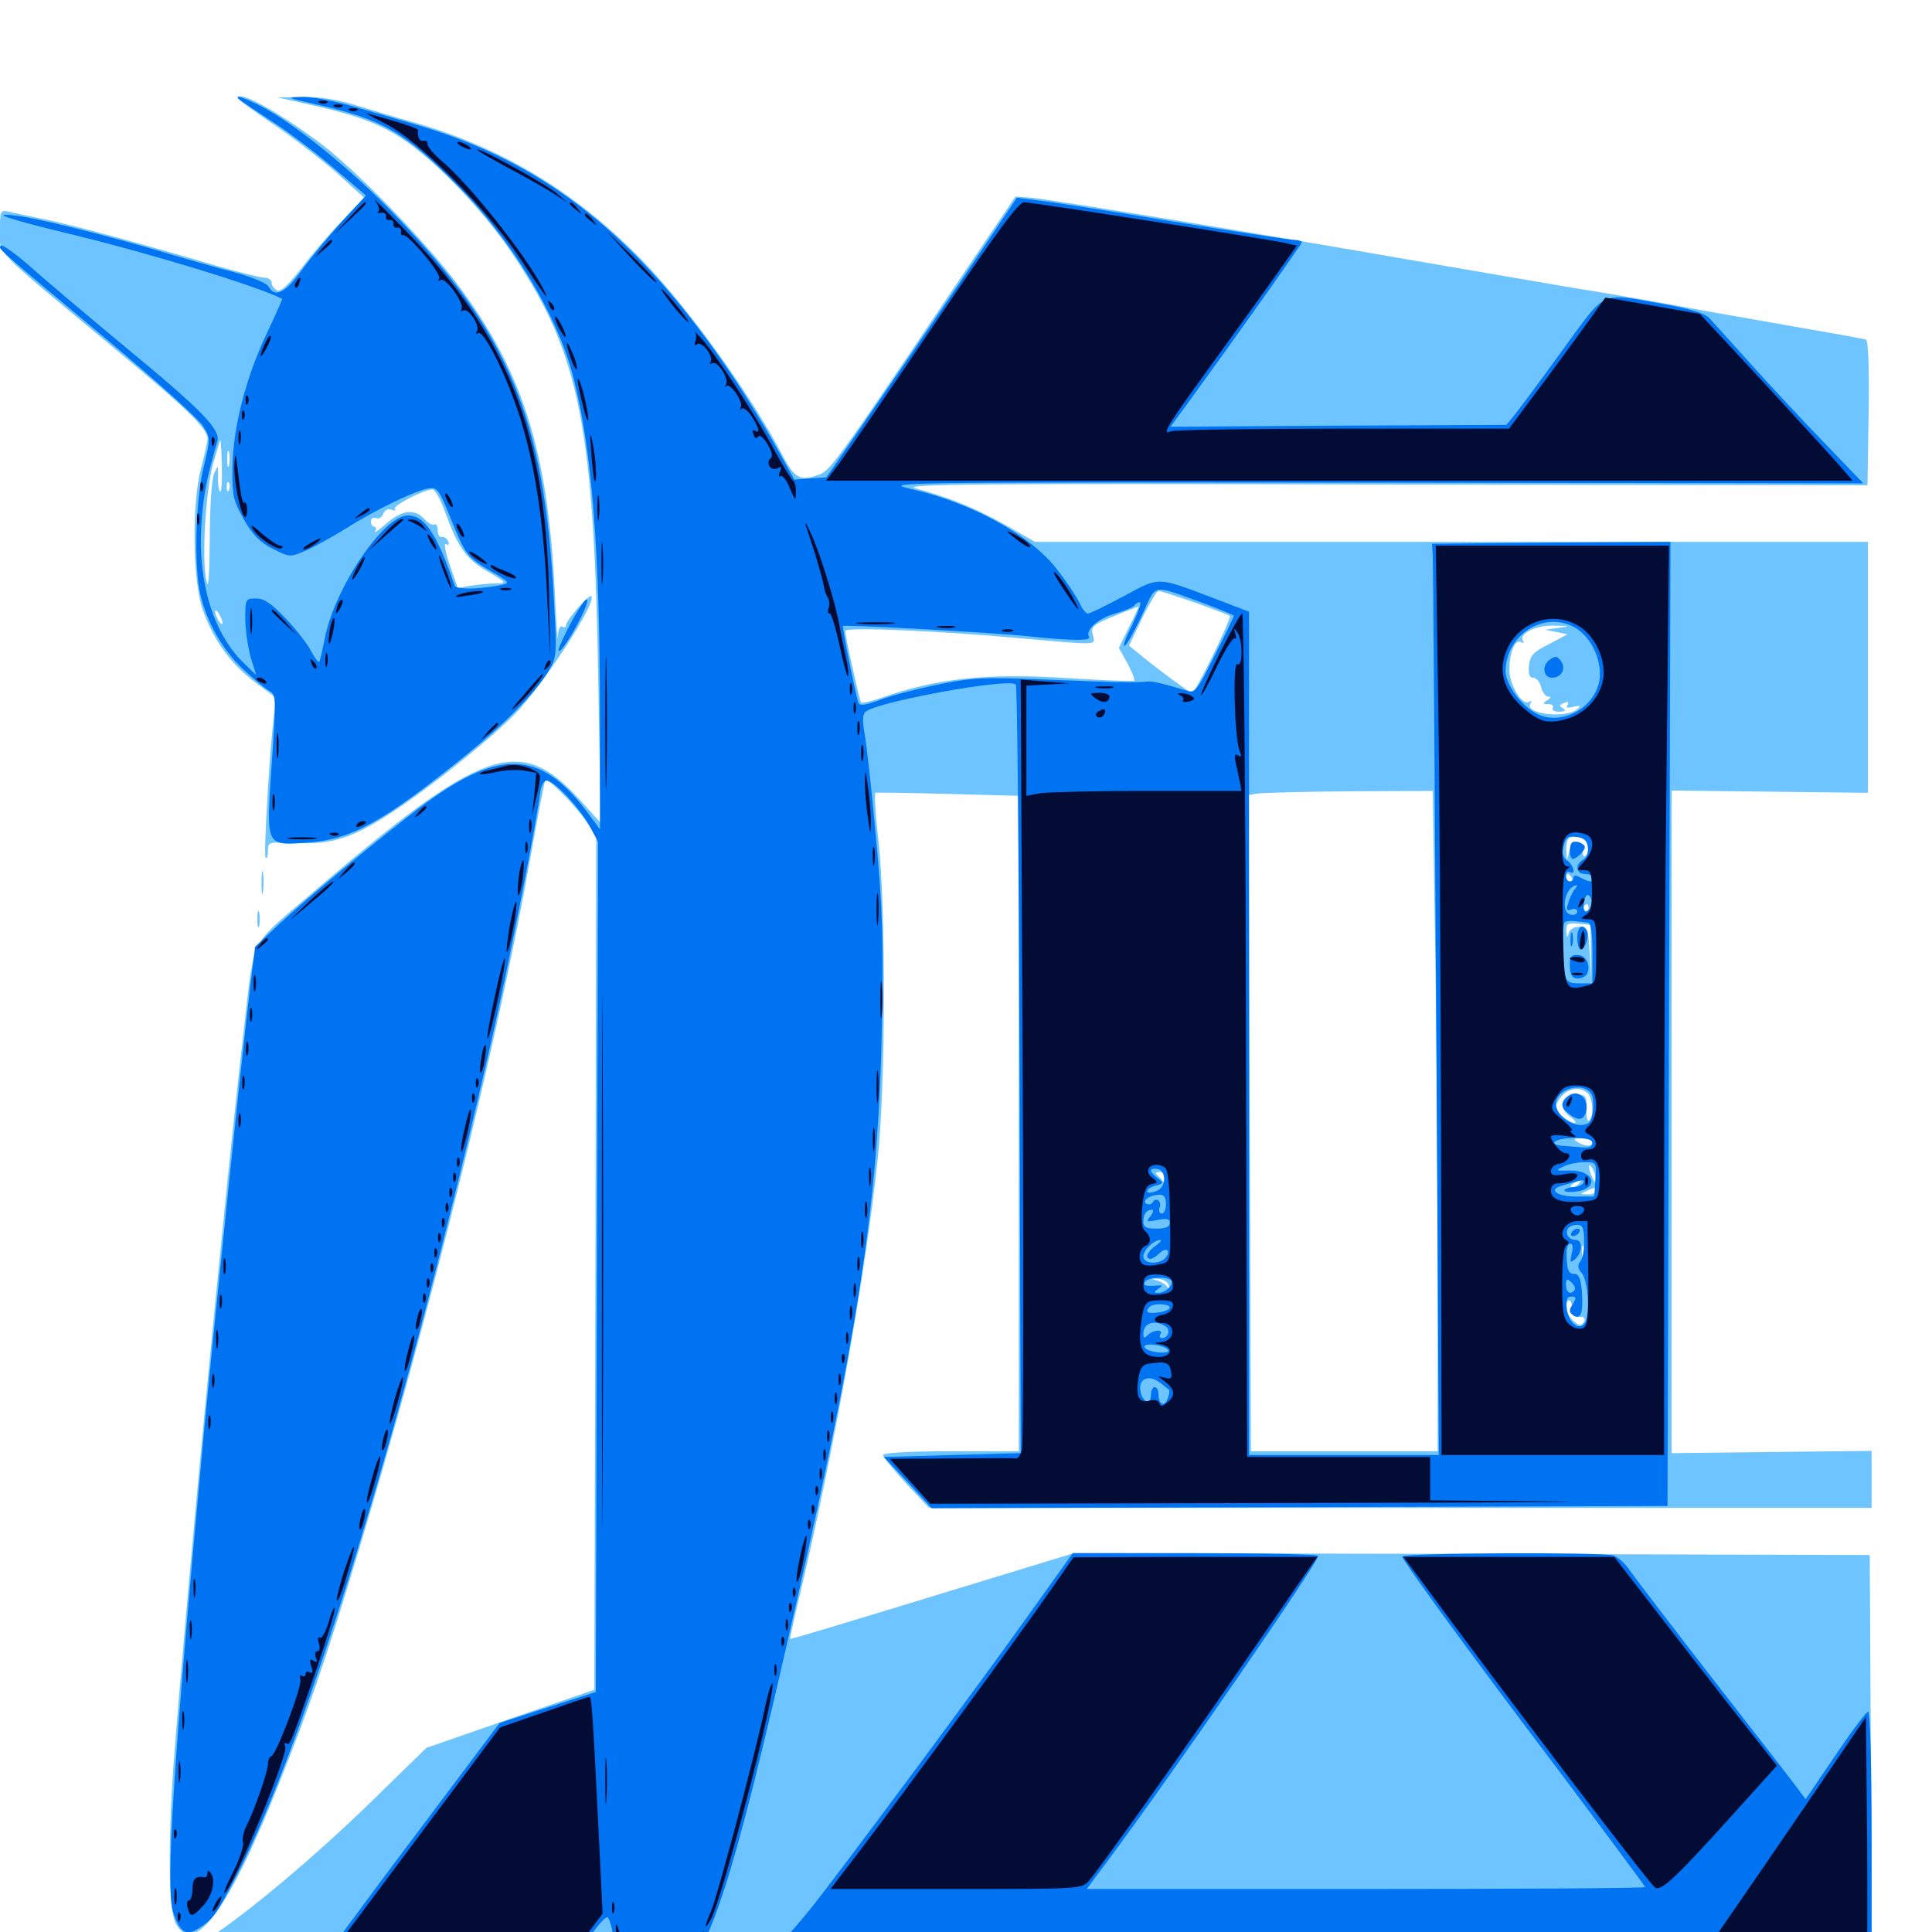 <svg xmlns="http://www.w3.org/2000/svg" viewBox="0 -1000 1000 1000">
	<path fill="#6dc4ff" d="M123.047 -949.219C123.047 -948.633 132.031 -941.992 143.164 -934.57C154.102 -926.953 168.75 -915.625 175.781 -909.18L188.477 -897.656L176.758 -885.352C170.117 -878.516 160.742 -867.383 155.664 -860.742C149.414 -852.734 145.508 -849.023 143.555 -849.609C141.992 -850.391 140.625 -851.953 140.625 -853.516C140.625 -855.078 139.062 -856.25 136.914 -856.25C134.961 -856.25 124.219 -858.984 113.086 -862.109C72.852 -874.023 36.719 -883.789 22.852 -886.523C15.039 -888.086 6.836 -889.844 4.492 -890.43C0.195 -891.406 0 -890.82 0 -880.664C0 -867.969 -4.492 -872.656 55.664 -822.656C96.875 -788.477 107.422 -778.32 107.422 -772.852C107.422 -771.289 105.859 -764.453 104.102 -757.812C99.219 -739.648 99.609 -698.828 105.078 -683.984C110.742 -668.359 119.336 -656.445 132.031 -646.875L142.773 -638.867L141.797 -629.883C139.453 -610.352 136.328 -557.031 137.5 -556.055C138.086 -555.273 138.672 -557.031 138.672 -559.57C138.672 -564.258 138.867 -564.258 153.125 -563.672C171.484 -562.695 182.422 -566.211 202.539 -579.297C222.852 -592.578 252.344 -616.211 266.406 -630.273C281.055 -645.312 309.18 -688.477 306.055 -691.406C304.883 -692.578 292.969 -678.906 292.969 -676.367C292.969 -675.195 292.188 -675 291.016 -675.586C289.844 -676.367 288.867 -674.023 288.672 -670.312C288.672 -666.797 287.891 -677.539 287.109 -694.141C283.594 -766.602 270.508 -807.812 236.914 -852.734C219.922 -875.195 185.156 -911.133 166.406 -925.391C144.727 -941.797 123.047 -953.711 123.047 -949.219ZM114.844 -758.203C115.039 -750.586 114.648 -744.922 113.867 -745.508C113.281 -746.289 112.695 -749.609 112.891 -753.125C112.891 -759.375 112.891 -759.57 110.742 -754.688C109.57 -751.953 108.594 -737.5 108.594 -720.898C108.398 -700.781 107.812 -694.336 106.836 -699.414C104.297 -710.742 106.445 -746.289 110.352 -760.156C112.305 -766.797 113.867 -772.266 114.062 -772.266C114.258 -772.266 114.648 -766.016 114.844 -758.203ZM118.555 -759.18C117.969 -757.227 117.578 -758.789 117.578 -762.5C117.578 -766.211 117.969 -767.773 118.555 -766.016C118.945 -764.062 118.945 -760.938 118.555 -759.18ZM118.555 -746.484C117.969 -744.922 117.383 -745.508 117.383 -747.656C117.188 -749.805 117.773 -750.977 118.359 -750.195C118.945 -749.609 119.141 -747.852 118.555 -746.484ZM230.469 -734.766C237.109 -716.406 241.406 -710.547 252.539 -704.102C262.305 -698.438 262.5 -698.047 256.836 -698.047C253.711 -698.047 247.852 -697.461 243.945 -696.875L236.914 -695.703L232.812 -707.617C230.469 -714.258 229.688 -718.945 230.859 -718.359C232.031 -717.578 232.617 -718.164 232.031 -719.727C231.445 -721.289 229.883 -722.266 228.711 -722.07C227.539 -721.68 226.562 -723.242 226.562 -725.586C226.562 -727.734 225.781 -729.102 224.805 -728.516C224.023 -727.93 221.68 -729.102 219.727 -731.25C214.648 -736.914 208.203 -736.133 199.805 -728.906C195.898 -725.391 193.164 -723.633 194.141 -725C194.922 -726.172 194.727 -727.344 193.75 -727.344C192.773 -727.344 191.992 -728.516 191.992 -730.078C191.992 -731.641 193.164 -732.422 194.727 -731.836C196.094 -731.25 197.852 -732.227 198.438 -734.18C199.219 -736.133 200.977 -736.914 202.734 -736.133C204.492 -735.547 205.273 -735.742 204.297 -736.523C202.93 -738.086 219.141 -746.484 223.828 -746.68C225 -746.875 228.125 -741.406 230.469 -734.766ZM115.234 -677.539C115.234 -676.562 114.258 -676.953 113.281 -678.516C112.305 -680.078 111.328 -682.422 111.328 -683.398C111.328 -684.57 112.305 -683.984 113.281 -682.422C114.258 -680.859 115.234 -678.711 115.234 -677.539ZM160.156 -945.898C187.109 -939.844 199.414 -934.961 213.281 -924.609C230.664 -911.523 252.539 -887.891 265.82 -867.773C300.391 -816.016 307.617 -778.906 309.766 -642.383L310.938 -574.023L300 -586.133C268.75 -620.312 250 -613.672 159.18 -535.742C128.906 -509.766 131.836 -516.016 126.172 -466.602C115.43 -374.023 96.289 -172.266 89.844 -86.719C86.914 -46.289 87.305 -11.523 90.82 -4.688C100.195 13.281 118.359 -11.133 144.141 -76.172C160.352 -116.797 167.773 -138.281 185.547 -197.07C222.852 -320.898 257.812 -461.719 274.414 -555.469C278.32 -577.539 281.836 -595.703 282.227 -596.094C283.398 -597.461 295.117 -585.938 301.758 -577.148L308.594 -567.578L308.203 -346.484L307.617 -125.391L264.062 -110.352L220.703 -95.312L197.656 -72.852C168.75 -44.141 133.594 -14.258 112.305 0.391C103.125 6.641 95.703 12.305 95.703 13.281C95.703 14.062 146.68 14.844 208.789 14.844H321.875L324.023 21.094C330.273 38.867 344.727 39.062 355.469 21.68L359.766 14.648L664.258 15.43L968.75 16.211L968.359 -89.453L967.773 -195.117L761.914 -195.703L555.859 -196.094L514.844 -183.594C426.758 -156.641 409.18 -151.367 408.984 -151.758C408.789 -151.953 411.133 -162.695 414.258 -175.586C431.641 -249.219 448.242 -341.602 454.297 -400.195C458.398 -438.672 458.594 -529.102 454.688 -564.844C453.125 -578.125 452.539 -589.258 453.125 -589.648C453.711 -589.844 470.508 -589.648 490.82 -589.062L527.344 -588.086V-418.555V-248.828H492.188C470.898 -248.828 457.031 -248.047 457.031 -246.875C457.031 -245.898 462.5 -239.258 468.945 -232.227L480.859 -219.531H724.805H968.75V-234.375V-249.023L916.992 -248.438L865.234 -247.852V-419.336V-590.82L916.016 -590.234L966.797 -589.648V-654.688V-719.531H751.367H535.742L520.703 -728.125C505.469 -736.719 491.211 -742.578 473.828 -747.266C466.016 -749.414 506.25 -749.805 715.43 -749.219L966.602 -748.828L967.188 -786.133C967.578 -809.766 966.992 -823.828 965.82 -824.219C964.844 -824.609 946.289 -827.93 924.805 -831.641C903.32 -835.352 873.828 -840.625 859.375 -843.359C844.922 -845.898 824.609 -849.414 814.453 -850.977C804.297 -852.734 767.383 -858.984 732.422 -865.039C648.633 -879.688 544.141 -896.68 533.789 -897.656L525.586 -898.242L490.039 -845.508C436.133 -765.43 429.883 -756.641 424.414 -754.492C414.258 -750.781 411.523 -752.148 405.273 -763.867C388.672 -795.703 355.859 -841.211 332.031 -865.625C297.07 -901.367 258.789 -924.219 211.914 -937.305C205.469 -939.062 193.359 -942.773 184.961 -945.312C174.805 -948.438 165.43 -950 156.641 -949.805L143.555 -949.609ZM618.555 -688.086C627.93 -684.766 636.133 -681.641 636.523 -681.25C637.695 -680.078 618.75 -641.406 616.992 -641.406C615.82 -641.406 598.242 -654.297 588.672 -662.305L584.375 -665.82L591.211 -680.078C594.922 -687.695 598.828 -694.141 599.609 -694.141C600.586 -694.141 608.984 -691.406 618.555 -688.086ZM584.375 -675.391L579.102 -664.648L583.594 -656.641C585.938 -652.148 587.5 -648.242 587.109 -647.656C586.523 -647.266 570.898 -647.852 552.344 -649.023C510.742 -651.758 484.18 -648.828 455.273 -638.477C450.586 -636.914 446.289 -635.938 445.703 -636.328C444.922 -637.305 437.695 -669.727 437.5 -673.438C437.5 -675.586 487.305 -673.438 529.297 -669.531C569.336 -666.016 566.992 -665.82 565.625 -671.484C564.453 -676.367 564.844 -676.562 589.258 -686.133C589.648 -686.328 587.5 -681.445 584.375 -675.391ZM806.641 -675L799.805 -674.023L805.664 -672.852L811.328 -671.68L801.758 -666.602C793.555 -662.5 791.992 -660.742 791.406 -655.469C791.016 -650.977 791.602 -649.219 793.555 -649.219C795.117 -649.219 797.07 -647.07 797.656 -644.336C798.438 -641.602 800 -639.453 801.367 -639.453C802.93 -639.453 802.734 -638.672 800.781 -637.5C798.242 -635.938 798.438 -635.547 801.367 -635.547C803.32 -635.547 804.297 -634.766 803.711 -633.594C803.125 -632.422 804.492 -631.641 807.031 -631.641C810.156 -631.641 810.742 -632.227 808.984 -633.398C806.836 -634.766 807.031 -635.156 809.57 -636.133C811.523 -637.109 812.305 -636.719 811.328 -635.156C810.352 -633.594 811.328 -633.398 814.453 -634.18C817.578 -634.961 818.359 -634.766 816.992 -633.398C811.328 -627.734 788.672 -630.273 792.188 -635.938C792.969 -637.109 792.773 -637.5 791.406 -636.719C787.891 -634.57 781.25 -645.312 781.25 -653.516C781.25 -662.5 784.375 -669.531 787.5 -667.578C788.672 -666.797 789.062 -666.992 788.281 -668.359C785.938 -672.07 795.312 -676.562 804.688 -676.172C812.891 -675.977 813.086 -675.781 806.641 -675ZM806.055 -661.719C806.836 -662.305 805.664 -662.891 803.516 -662.695C801.367 -662.695 800.781 -662.109 802.344 -661.523C803.711 -660.938 805.469 -661.133 806.055 -661.719ZM804.883 -641.797C806.445 -642.383 805.469 -643.164 802.93 -643.945C799.609 -644.727 798.828 -644.531 800.391 -642.969C801.367 -641.992 803.516 -641.406 804.883 -641.797ZM742.773 -513.086C743.555 -470.312 744.141 -393.359 744.141 -342.188V-248.828H695.898H647.461L646.875 -418.555L646.289 -588.477L650.781 -589.258C653.32 -589.648 674.609 -590.234 698.438 -590.43L741.602 -590.625ZM821.875 -562.5C822.266 -560.547 821.875 -558.203 820.898 -557.227C819.727 -556.055 819.141 -557.031 819.141 -559.766C819.336 -565.82 814.062 -565.625 812.305 -559.375L810.938 -554.492L810.742 -559.57C810.547 -562.305 811.133 -565.234 811.914 -566.016C814.453 -568.555 821.289 -566.211 821.875 -562.5ZM813.477 -545.703C814.062 -544.727 813.672 -543.75 812.695 -543.75C811.523 -543.75 810.547 -544.727 810.547 -545.703C810.547 -546.875 810.938 -547.656 811.328 -547.656C811.914 -547.656 812.891 -546.875 813.477 -545.703ZM821.68 -546.484C822.461 -547.07 821.289 -547.656 819.141 -547.461C816.992 -547.461 816.406 -546.875 817.969 -546.289C819.336 -545.703 821.094 -545.898 821.68 -546.484ZM822.266 -530.078C822.266 -529.102 821.289 -528.125 820.117 -528.125C819.141 -528.125 818.75 -529.102 819.336 -530.078C819.922 -531.25 820.898 -532.031 821.484 -532.031C821.875 -532.031 822.266 -531.25 822.266 -530.078ZM823.438 -506.641L823.633 -491.992L822.852 -506.25C822.07 -519.531 821.875 -520.312 817.383 -520.312C814.648 -520.312 812.5 -518.945 811.914 -516.992C811.328 -514.453 810.938 -514.648 810.742 -517.969C810.547 -521.875 811.328 -522.461 816.992 -521.875L823.242 -521.289ZM817.578 -491.406C820.312 -491.992 819.922 -492.383 815.82 -493.359C812.109 -493.945 810.938 -493.75 812.109 -492.578C813.281 -491.406 815.625 -491.016 817.578 -491.406ZM821.875 -433.984C824.609 -431.25 825 -421.484 822.461 -419.922C821.68 -419.336 820.898 -422.07 821.094 -426.172C821.289 -433.008 820.898 -433.398 815.43 -433.398C807.812 -433.398 806.25 -426.562 812.891 -421.875C815.234 -420.117 816.211 -418.75 815.039 -418.75C813.867 -418.75 810.938 -420.312 808.398 -422.461C804.102 -425.977 804.102 -426.172 807.227 -431.25C810.938 -436.719 817.773 -438.086 821.875 -433.984ZM824.219 -408.984C824.219 -406.445 820.312 -406.445 816.406 -408.984C814.062 -410.547 814.648 -410.938 818.945 -410.938C821.875 -410.938 824.219 -410.156 824.219 -408.984ZM825.977 -389.453C825.977 -387.5 825.391 -387.891 824.219 -390.43C821.875 -395.703 821.875 -398.828 824.219 -395.312C825.195 -393.75 825.977 -391.016 825.977 -389.453ZM603.516 -390.039C603.516 -388.086 602.734 -387.305 601.953 -388.477C601.172 -389.648 599.805 -391.016 598.828 -391.992C597.852 -392.773 598.438 -393.359 600.195 -393.359C602.148 -393.359 603.516 -391.797 603.516 -390.039ZM817.383 -387.5C816.797 -386.523 815.039 -385.547 813.867 -385.547C812.5 -385.547 812.695 -386.328 814.453 -387.5C818.164 -389.844 818.945 -389.844 817.383 -387.5ZM826.172 -383.594C826.172 -382.617 824.219 -381.641 821.875 -381.836C817.578 -381.836 817.578 -382.031 821.289 -383.594C823.438 -384.57 825.391 -385.352 825.781 -385.352C825.977 -385.547 826.172 -384.766 826.172 -383.594ZM813.867 -380.469C814.648 -381.055 813.477 -381.641 811.328 -381.445C809.18 -381.445 808.594 -380.859 810.156 -380.273C811.523 -379.688 813.281 -379.883 813.867 -380.469ZM819.727 -350C819.141 -348.633 818.75 -349.609 818.75 -352.344C818.75 -355.078 819.141 -356.055 819.727 -354.883C820.117 -353.516 820.117 -351.172 819.727 -350ZM604.883 -334.766C605.469 -332.812 605.273 -332.617 604.102 -333.984C603.32 -335.352 600.781 -336.719 598.633 -337.305C595.508 -338.281 595.703 -338.281 599.414 -338.086C602.148 -337.891 604.492 -336.328 604.883 -334.766ZM813.672 -322.656C813.477 -319.531 814.453 -318.164 816.992 -318.359C820.312 -318.75 821.289 -316.992 818.945 -314.648C816.992 -312.5 810.547 -319.336 810.547 -323.438C810.547 -325.391 811.328 -326.953 812.109 -326.953C813.086 -326.953 813.672 -325 813.672 -322.656ZM603.516 -323.047C603.516 -325.391 603.32 -325.391 599.609 -323.047C597.07 -321.484 597.266 -321.094 600.195 -321.094C601.953 -321.094 603.516 -322.07 603.516 -323.047ZM135.352 -542.773C135.352 -537.5 135.742 -535.352 136.133 -538.477C136.523 -541.406 136.523 -545.703 136.133 -548.242C135.742 -550.586 135.352 -548.242 135.352 -542.773ZM133.203 -524.219C133.203 -520.508 133.594 -518.945 134.18 -520.898C134.57 -522.656 134.57 -525.781 134.18 -527.734C133.594 -529.492 133.203 -527.93 133.203 -524.219Z"/>
	<path fill="#0073f3" d="M124.219 -948.242C125.195 -947.461 132.227 -942.773 139.648 -937.891C147.266 -933.203 161.523 -922.461 171.484 -914.062L189.453 -898.828L177.539 -885.938C170.898 -878.711 161.523 -867.383 156.641 -860.742C147.656 -848.242 142.383 -845.703 139.062 -851.562C138.086 -853.516 130.273 -856.641 120.898 -859.18C111.914 -861.523 96.68 -865.82 86.914 -868.75C58.594 -877.344 19.336 -887.109 8.789 -888.281C-6.25 -890.234 3.125 -886.914 36.133 -878.906C77.539 -868.945 133.008 -851.953 146.094 -845.312C146.289 -845.312 142.578 -836.914 137.695 -826.562C127.148 -804.102 120.508 -778.516 120.312 -757.617C120.117 -743.555 120.703 -741.016 126.172 -731.25C130.664 -723.242 134.57 -719.336 141.016 -716.016C149.609 -711.719 150.195 -711.523 157.422 -714.648C161.719 -716.406 171.289 -721.68 178.906 -726.367C195.312 -736.719 215.82 -746.484 222.266 -747.266C226.367 -747.852 227.539 -745.898 233.203 -731.836C241.016 -712.5 241.797 -711.523 254.492 -704.102C263.672 -698.828 264.062 -698.242 259.766 -697.266C248.242 -694.922 235.938 -694.727 235.352 -696.875C225.977 -724.023 219.727 -733.203 211.133 -733.203C198.438 -733.203 172.852 -695.117 167.969 -668.945C166.797 -663.086 165.625 -658.008 165.234 -657.422C164.648 -657.031 162.891 -659.57 160.938 -663.086C159.18 -666.602 153.32 -674.219 147.852 -679.883C140.43 -687.695 136.719 -690.234 132.617 -690.234C127.148 -690.234 126.953 -690.039 126.953 -679.883C126.953 -674.023 128.32 -665.234 129.688 -659.961L132.617 -650.586L125.781 -657.227C110.352 -672.266 102.148 -699.219 104.297 -729.297C105.273 -743.75 106.836 -752.148 112.5 -771.484C114.258 -777.734 104.492 -787.695 64.453 -820.703C45.703 -836.328 23.828 -854.688 16.016 -861.719C8.203 -868.555 1.172 -873.633 0.391 -872.852C-1.172 -871.289 -2.148 -872.266 57.031 -822.852C81.25 -802.539 102.93 -783.008 105.078 -779.492C108.984 -773.242 108.984 -773.047 105.273 -757.617C101.172 -740.234 100.391 -706.836 103.711 -692.383C107.031 -677.93 115.43 -663.281 125.977 -653.516C131.445 -648.438 137.5 -643.359 139.453 -642.383C142.969 -640.43 142.969 -638.672 140.625 -604.297C137.695 -561.328 137.305 -562.305 159.18 -563.867C181.836 -565.43 198.633 -574.805 240.234 -608.398C261.133 -625.195 276.367 -640.625 283.594 -652.148C288.281 -659.961 288.281 -660.352 286.719 -689.258C281.836 -783.203 263.867 -826.758 205.078 -888.086C182.617 -911.719 152.148 -936.328 134.57 -945.312C125 -950 120.703 -951.367 124.219 -948.242ZM163.086 -946.094C198.047 -938.281 209.375 -931.641 236.523 -904.297C264.844 -875.977 288.672 -836.523 296.68 -805.078C306.445 -767.188 310.547 -714.453 310.547 -629.102V-570.703L303.32 -580.469C279.102 -612.305 257.617 -612.5 216.797 -581.641C194.531 -564.648 159.375 -535.547 144.922 -522.07L132.031 -509.961L129.492 -489.258C125.195 -453.711 111.719 -323.047 105.469 -257.617C89.648 -87.109 85.547 -22.656 89.648 -10.156C93.164 0.391 96.484 2.344 102.93 -1.953C110.352 -6.641 111.719 -8.594 122.852 -30.078C158.789 -99.414 211.133 -271.484 254.883 -463.672C263.672 -502.539 277.734 -574.219 279.688 -590.43C280.078 -593.164 281.25 -595.508 282.617 -595.898C285.742 -597.07 300 -582.031 305.273 -572.266L309.57 -564.258L308.984 -344.336L308.398 -124.219L283.398 -116.211L258.594 -108.203L213.281 -47.852C188.281 -14.648 167.969 13.086 167.969 13.672C167.969 14.258 196.484 14.844 231.25 14.844C301.758 14.844 295.508 16.016 306.836 0.195C310.352 -4.492 313.672 -8.008 314.453 -7.617C315.234 -7.031 316.406 -3.711 316.992 -0.195C318.359 8.594 325.586 24.414 330.664 30.078C336.719 36.523 341.602 35.352 351.562 24.805C369.922 5.273 381.641 -33.984 417.969 -196.094C446.094 -322.656 454.883 -384.57 456.445 -468.555C457.227 -514.258 456.836 -530.469 453.32 -567.188C451.172 -591.406 448.438 -615.43 447.461 -620.508C446.289 -626.953 446.484 -630.273 448.047 -631.641C454.492 -636.914 522.266 -649.219 525.781 -645.703C526.562 -644.922 527.344 -555.078 527.734 -446.094L528.32 -247.852L492.969 -246.875L457.422 -245.898L469.922 -232.617L482.227 -219.336L672.656 -219.922L863.086 -220.508L863.867 -470.117L864.648 -719.531L802.93 -719.141L741.211 -718.555L741.602 -712.695C741.797 -709.57 742.578 -603.32 743.359 -476.953L744.727 -246.875H695.703H646.484V-465.234V-683.398L627.539 -690.625C598.633 -701.562 600.391 -701.562 581.641 -691.406C572.461 -686.523 564.258 -682.422 563.086 -682.422C562.109 -682.422 560.156 -684.766 558.789 -687.891C557.422 -690.82 552.344 -698.633 547.266 -705.078C533.984 -722.656 503.32 -739.648 471.68 -746.875C456.25 -750.391 459.766 -750.391 710.352 -750.195L964.453 -749.805L944.727 -770.312C933.789 -781.641 916.602 -800 906.445 -811.328C896.289 -822.656 886.523 -833.398 884.766 -835.352C882.422 -837.891 874.609 -840.234 860.156 -842.773C827.539 -848.438 832.031 -850.586 808.008 -817.773C796.484 -801.758 785.352 -786.914 783.398 -784.57L779.688 -780.078L692.773 -779.688L605.859 -779.102L614.453 -790.82C638.477 -823.828 673.828 -873.633 673.828 -874.609C673.828 -875.195 672.07 -875.781 670.117 -875.781C667.969 -875.781 639.648 -880.078 607.031 -885.352C574.414 -890.82 542.969 -895.703 537.109 -896.289L526.367 -897.656L496.289 -852.93C479.688 -828.516 457.422 -795.898 446.875 -780.664L427.734 -752.93L419.336 -752.344L411.133 -751.758L401.367 -769.336C395.898 -779.102 385.938 -795.312 379.102 -805.469C330.469 -877.539 282.422 -915.82 215.82 -935.352C207.227 -937.891 192.383 -942.188 182.812 -944.922C173.438 -947.656 161.523 -950 156.445 -949.805C147.852 -949.609 148.242 -949.414 163.086 -946.094ZM622.656 -687.891C631.445 -684.57 638.672 -681.641 638.672 -681.25C638.672 -680.859 634.18 -671.484 628.711 -660.742C619.922 -642.969 618.555 -641.211 614.648 -642.383C602.539 -646.094 596.484 -647.461 594.336 -647.266C587.695 -646.484 575.977 -646.875 541.992 -648.242C508.203 -649.609 503.125 -649.219 484.766 -645.508C473.633 -643.164 460.156 -639.648 454.883 -637.5C447.852 -634.961 444.922 -634.57 444.336 -636.133C442.773 -641.016 435.742 -675.586 436.328 -675.977C437.109 -676.758 513.672 -672.656 531.836 -670.703C554.102 -668.359 565.039 -668.164 563.672 -670.312C561.523 -673.828 568.555 -680.078 577.148 -682.422C582.031 -683.789 586.523 -685.742 587.109 -686.523C587.695 -687.5 588.867 -688.281 590.039 -688.281C591.016 -688.281 589.062 -683.008 585.938 -676.367C582.617 -669.727 580.859 -665.039 582.227 -665.82C583.398 -666.602 587.5 -673.828 591.211 -681.836C598.828 -698.242 595.508 -697.656 622.656 -687.891ZM814.453 -675.586C822.266 -671.484 828.125 -661.133 828.125 -651.172C828.125 -634.766 808.398 -623.047 794.531 -631.055C786.719 -635.547 779.297 -646.094 779.297 -652.539C779.297 -671.094 798.633 -683.789 814.453 -675.586ZM821.875 -561.523C822.266 -558.594 821.289 -556.055 819.531 -555.078C815.039 -552.539 815.625 -547.656 820.312 -547.656C822.461 -547.656 824.219 -546.875 824.219 -545.703C824.219 -543.164 823.047 -543.164 818.164 -545.703C815.625 -547.07 814.453 -547.07 814.453 -545.703C814.453 -544.727 813.672 -543.75 812.5 -543.75C811.523 -543.75 810.547 -545.117 810.547 -546.875C810.547 -548.438 811.523 -549.219 812.5 -548.633C815.82 -546.68 814.648 -551.953 811.328 -554.492C808.984 -556.055 808.398 -558.398 809.375 -562.109C810.352 -566.406 811.523 -567.383 816.016 -566.797C819.922 -566.406 821.484 -565.039 821.875 -561.523ZM814.844 -539.453C813.867 -538.086 812.305 -534.961 811.719 -532.617C810.547 -529.102 810.938 -528.32 813.281 -529.297C815.039 -529.883 816.406 -529.492 816.406 -528.125C816.406 -526.953 814.844 -526.172 813.086 -526.562C807.227 -527.734 810.156 -541.602 816.211 -541.797C816.602 -541.797 816.016 -540.625 814.844 -539.453ZM823.633 -531.25C821.68 -526.172 818.75 -527.734 819.922 -533.203C820.508 -536.523 821.484 -537.5 822.852 -536.133C823.828 -535.156 824.219 -532.812 823.633 -531.25ZM821.875 -522.461C823.438 -522.266 824.219 -517.773 824.219 -506.641V-491.016H817.578C811.719 -491.016 810.742 -491.797 809.57 -496.875C808.398 -502.344 808.594 -519.922 809.766 -522.461C810.156 -523.242 812.5 -523.438 814.844 -523.242C817.383 -523.047 820.508 -522.656 821.875 -522.461ZM823.633 -433.789C825.586 -430.664 824.609 -420.312 822.266 -418.75C815.625 -414.648 803.32 -423.242 805.664 -430.469C807.812 -437.305 820.117 -439.648 823.633 -433.789ZM824.219 -408.203C824.219 -406.641 822.461 -405.859 819.922 -406.055C817.383 -406.25 813.086 -406.641 810.156 -406.836C800.391 -407.227 804.297 -410.938 814.453 -410.938C821.484 -410.938 824.219 -410.156 824.219 -408.203ZM825.781 -389.648L825.195 -380.664H815.625C806.055 -380.664 801.172 -384.18 808.008 -386.133C809.961 -386.719 813.672 -387.891 816.211 -388.477C819.336 -389.453 820.312 -389.258 819.531 -387.695C818.75 -386.523 816.406 -385.547 814.453 -385.547C812.5 -385.547 810.352 -384.766 809.766 -383.984C809.375 -383.203 811.914 -382.812 815.43 -383.203C828.125 -384.766 825.391 -394.336 812.5 -394.141C805.078 -393.945 804.883 -394.141 808.984 -396.094C811.523 -397.461 816.406 -398.438 819.922 -398.438C826.367 -398.438 826.367 -398.438 825.781 -389.648ZM602.539 -389.648C602.539 -386.719 600.977 -384.375 598.242 -383.398C595.703 -382.422 593.75 -382.422 593.75 -383.398C593.75 -384.375 595.703 -385.742 598.242 -386.328C602.344 -387.5 602.344 -387.695 599.219 -390.234C597.266 -391.602 595.703 -393.359 595.703 -394.141C595.703 -394.922 597.266 -395.312 599.219 -394.922C601.172 -394.531 602.539 -392.578 602.539 -389.648ZM603.516 -376.758C603.516 -374.023 602.539 -371.875 601.367 -371.875C600.195 -371.875 599.609 -373.242 600.195 -374.805C601.562 -378.125 598.438 -380.664 596.68 -377.734C595.898 -376.562 594.531 -376.367 593.359 -376.953C590.82 -378.516 595.312 -381.641 600.195 -381.641C602.539 -381.641 603.516 -380.078 603.516 -376.758ZM595.508 -370.508C592.969 -367.578 593.359 -367.383 599.219 -368.555C603.906 -369.531 605.469 -369.141 605.469 -366.992C605.469 -365.039 603.32 -364.062 598.633 -364.062C593.359 -364.062 591.797 -364.844 591.797 -367.578C591.797 -371.68 593.359 -373.828 596.289 -373.828C597.266 -373.828 596.875 -372.266 595.508 -370.508ZM819.922 -357.812C820.117 -353.32 819.141 -348.438 817.969 -347.07C816.406 -345.117 816.602 -343.555 818.75 -341.016C822.07 -337.109 823.047 -319.531 820.312 -315.234C817.383 -310.742 811.719 -315.43 810.938 -322.852C810.547 -327.344 811.133 -328.906 813.281 -328.906C816.016 -328.906 816.016 -328.32 814.062 -325C811.914 -321.68 812.109 -320.703 814.453 -319.141C818.359 -316.797 819.531 -320.508 818.75 -331.836C818.164 -338.477 817.188 -340.625 814.648 -340.625C812.109 -340.625 811.133 -342.578 810.938 -348.438C810.547 -353.32 811.328 -356.25 812.695 -356.25C814.062 -356.25 814.453 -354.492 813.477 -350.977C812.5 -346.484 812.695 -346.094 815.234 -348.242C819.141 -351.562 819.336 -358.203 815.625 -358.203C812.109 -358.203 809.961 -361.328 811.523 -364.062C812.109 -365.234 814.258 -366.016 816.211 -366.016C819.141 -366.016 819.922 -364.453 819.922 -357.812ZM598.047 -355.078C593.75 -352.148 592.383 -348.438 595.508 -348.438C596.484 -348.438 598.633 -349.805 600.195 -351.367C603.711 -354.688 606.25 -352.734 603.32 -349.023C600.195 -345.312 591.797 -345.703 591.797 -349.609C591.797 -352.93 597.07 -358.008 600.586 -358.203C601.562 -358.203 600.391 -356.836 598.047 -355.078ZM606.055 -337.305C608.008 -335.547 603.516 -330.859 599.805 -330.859C597.07 -330.859 597.07 -331.25 599.609 -333.008C601.953 -334.57 601.953 -334.961 598.633 -334.57C592.578 -334.18 591.406 -334.57 592.773 -336.719C594.141 -338.867 604.102 -339.453 606.055 -337.305ZM815.039 -332.422C813.281 -329.492 810.547 -330.859 810.547 -334.766C810.547 -338.086 810.938 -338.477 813.281 -336.328C814.844 -334.961 815.625 -333.203 815.039 -332.422ZM605.469 -323.242C605.469 -322.266 602.93 -321.094 599.609 -320.703C593.945 -319.922 592.383 -320.898 595.117 -323.633C597.07 -325.586 605.469 -325.195 605.469 -323.242ZM603.32 -313.477C606.055 -311.719 604.688 -307.422 601.367 -307.422C600.195 -307.422 600 -308.398 600.586 -309.375C602.344 -312.109 596.875 -311.719 594.141 -308.984C592.383 -307.227 591.797 -307.227 591.797 -309.57C591.797 -315.234 597.461 -317.188 603.32 -313.477ZM604.688 -301.172C605.469 -300.195 603.125 -299.609 599.414 -300C595.898 -300.391 592.773 -301.562 592.383 -302.734C591.602 -305.273 603.125 -303.906 604.688 -301.172ZM605.078 -290.039C604.102 -292.969 593.75 -294.141 593.75 -291.406C593.75 -290.234 594.336 -289.648 594.922 -290.43C595.508 -291.016 598.242 -290.625 600.977 -289.648C604.492 -288.477 605.664 -288.477 605.078 -290.039ZM605.078 -280.664C605.469 -280.469 605.273 -278.516 604.492 -276.367C602.93 -271.484 599.609 -272.852 599.609 -278.32C599.609 -280.273 598.828 -282.031 597.656 -282.031C596.68 -282.031 595.703 -280.273 595.703 -277.93C595.703 -272.07 591.016 -274.414 590.234 -280.469C589.453 -286.719 594.922 -288.672 600.586 -284.18C602.734 -282.422 604.883 -280.859 605.078 -280.664ZM801.953 -658.398C797.852 -655.273 798.828 -649.219 803.32 -649.219C808.203 -649.219 810.742 -653.906 808.008 -657.812C805.859 -660.547 805.078 -660.742 801.953 -658.398ZM813.672 -563.867C811.914 -562.109 812.305 -555.469 814.062 -555.469C816.016 -555.469 820.312 -559.57 820.312 -561.523C820.312 -563.477 815.039 -565.234 813.672 -563.867ZM816.406 -514.453C816.406 -511.328 817.188 -508.594 818.164 -508.594C820.508 -508.594 822.852 -515.82 821.289 -518.359C818.945 -522.266 816.406 -520.312 816.406 -514.453ZM812.891 -513.477C812.891 -510.352 813.281 -509.18 813.867 -511.133C814.258 -512.891 814.258 -515.625 813.867 -516.992C813.281 -518.164 812.891 -516.797 812.891 -513.477ZM812.5 -500.586C812.5 -494.336 814.648 -492.383 819.336 -494.141C824.219 -496.094 822.461 -505.273 816.992 -505.664C813.281 -505.859 812.5 -504.883 812.5 -500.586ZM810.938 -432.031C807.617 -428.711 808.008 -426.562 812.109 -423.438C816.797 -419.727 819.727 -420.117 820.898 -424.414C822.852 -431.836 816.016 -437.109 810.938 -432.031ZM813.477 -362.109C812.891 -361.133 813.086 -360.156 814.258 -360.156C815.234 -360.156 816.797 -361.133 817.383 -362.109C817.969 -363.281 817.773 -364.062 816.602 -364.062C815.625 -364.062 814.062 -363.281 813.477 -362.109ZM300.391 -685.938C296.094 -679.492 289.062 -665.234 289.062 -663.477C289.258 -660.938 294.922 -669.141 300 -679.102C305.273 -689.062 305.273 -693.555 300.391 -685.938ZM531.25 -162.5C505.664 -126.562 432.227 -27.734 419.141 -11.523C414.844 -6.25 407.812 1.953 403.516 6.445L395.703 14.844H682.227H968.75V-49.609C968.75 -85.156 967.969 -114.062 966.992 -114.062C966.016 -114.062 958.398 -103.906 950 -91.406L934.57 -68.75L930.664 -74.023C928.516 -76.953 909.18 -101.953 887.695 -129.492C866.211 -157.227 846.484 -183.008 843.75 -186.914C841.211 -190.82 837.109 -194.336 834.961 -194.922C828.32 -196.68 726.953 -196.289 725.781 -194.336C725.195 -193.555 753.32 -154.688 788.086 -108.398C823.047 -62.109 851.562 -23.633 851.562 -23.242C851.562 -22.656 786.523 -22.266 707.031 -22.266H562.5L573.828 -37.5C606.055 -80.664 683.398 -192.773 682.227 -194.727C681.836 -195.508 652.93 -196.094 618.359 -196.094H555.273Z"/>
	<path fill="#020c35" d="M165.625 -946.68C164.062 -947.266 164.648 -947.852 166.797 -947.852C168.945 -948.047 170.117 -947.461 169.336 -946.875C168.75 -946.289 166.992 -946.094 165.625 -946.68ZM173.438 -944.727C171.875 -945.312 172.461 -945.898 174.609 -945.898C176.758 -946.094 177.93 -945.508 177.148 -944.922C176.562 -944.336 174.805 -944.141 173.438 -944.727ZM181.25 -942.773C179.688 -943.359 180.273 -943.945 182.422 -943.945C184.57 -944.141 185.742 -943.555 184.961 -942.969C184.375 -942.383 182.617 -942.188 181.25 -942.773ZM199.219 -936.133C216.602 -927.539 252.539 -891.406 269.336 -866.016C282.422 -846.289 285.156 -842.578 281.25 -850.391C272.266 -867.773 242.969 -904.688 228.711 -916.602C224.414 -920.312 221.094 -924.219 221.289 -925.391C221.484 -926.562 220.508 -927.344 219.336 -927.148C217.188 -926.562 216.016 -928.711 216.406 -932.617C216.602 -933.203 211.523 -935.156 205.469 -936.914C199.414 -938.672 192.578 -940.625 190.43 -941.211C188.281 -941.992 192.188 -939.648 199.219 -936.133ZM238.281 -924.609C239.844 -923.633 242.188 -922.656 243.164 -922.656C244.336 -922.656 243.75 -923.633 242.188 -924.609C240.625 -925.586 238.477 -926.562 237.305 -926.562C236.328 -926.562 236.719 -925.586 238.281 -924.609ZM263.086 -913.086C273.047 -907.812 283.984 -901.562 287.5 -899.219L293.945 -894.922L288.281 -899.805C282.617 -904.688 250 -922.656 246.875 -922.656C245.898 -922.656 253.32 -918.359 263.086 -913.086ZM194.141 -896.094C195.898 -893.945 196.68 -891.406 195.898 -890.625C194.922 -889.844 195.703 -889.453 197.266 -889.844C198.828 -890.234 200 -889.258 199.805 -888.086C199.414 -886.719 200.391 -885.742 201.758 -886.133C202.93 -886.328 203.906 -885.352 203.711 -884.18C203.32 -882.812 204.297 -881.836 205.664 -882.227C206.836 -882.422 207.812 -881.445 207.617 -880.273C207.227 -878.906 207.812 -877.93 208.594 -878.32C211.133 -879.102 228.711 -858.203 227.344 -855.859C226.562 -854.492 226.953 -854.297 228.125 -855.078C230.664 -856.641 240.625 -842.773 238.867 -840.039C238.281 -838.867 238.672 -838.672 239.648 -839.258C242.383 -841.016 248.633 -831.445 246.875 -828.516C246.094 -827.344 246.289 -826.953 247.461 -827.539C250.391 -829.492 262.305 -805.469 269.141 -783.984C276.758 -759.766 281.445 -730.078 283.203 -691.211L284.766 -659.961L284.18 -693.164C282.227 -777.148 262.891 -826.172 209.375 -881.25C199.219 -891.602 192.383 -898.438 194.141 -896.094ZM180.664 -887.109L172.852 -878.711L181.25 -886.523C188.867 -893.555 190.43 -895.312 188.867 -895.312C188.477 -895.312 184.766 -891.602 180.664 -887.109ZM294.922 -894.531C294.922 -894.141 296.484 -892.578 298.438 -891.211C301.367 -888.672 301.562 -888.867 299.023 -891.992C296.484 -895.117 294.922 -896.094 294.922 -894.531ZM483.789 -832.422C460.352 -797.656 438.086 -765.234 434.375 -760.156L427.539 -751.172H693.359H958.984L950.781 -760.547C941.406 -771.094 907.422 -808.008 890.82 -825.781L879.883 -837.5L855.469 -841.797C841.992 -844.141 831.055 -846.094 830.859 -845.898C828.125 -841.797 802.148 -806.055 793.164 -794.336L781.055 -778.125H695.312C648.242 -778.125 608.203 -777.539 606.25 -776.758C601.172 -774.805 602.93 -777.93 625.391 -808.984C636.914 -824.805 651.953 -845.703 658.789 -855.273L671.289 -872.852L665.234 -874.219C654.492 -876.562 534.18 -895.312 530.078 -895.312C527.148 -895.312 516.016 -880.078 483.789 -832.422ZM302.734 -888.672C302.734 -888.281 304.297 -886.719 306.25 -885.352C309.18 -882.812 309.375 -883.008 306.836 -886.133C304.297 -889.258 302.734 -890.234 302.734 -888.672ZM326.172 -866.992C333.203 -859.375 339.258 -853.516 339.844 -853.906C340.234 -854.102 334.57 -860.352 327.148 -867.578L313.672 -880.664ZM166.797 -871.484L163.086 -866.992L167.578 -870.703C171.68 -874.219 172.852 -875.781 171.289 -875.781C170.898 -875.781 168.945 -873.828 166.797 -871.484ZM153.32 -854.102C152.539 -852.93 152.344 -851.758 152.93 -851.172C153.32 -850.586 154.297 -851.562 154.883 -853.32C156.25 -856.641 155.078 -857.227 153.32 -854.102ZM347.656 -842.578C350.977 -838.281 354.883 -834.18 356.055 -833.398C357.227 -832.617 354.883 -836.133 350.781 -841.211C346.68 -846.289 342.969 -850.391 342.383 -850.391C341.797 -850.391 344.336 -846.875 347.656 -842.578ZM284.375 -841.992C284.961 -840.039 286.133 -839.062 286.719 -839.648C287.305 -840.234 286.719 -841.797 285.352 -843.164C283.398 -844.922 283.203 -844.727 284.375 -841.992ZM287.305 -835.742C287.305 -834.766 288.477 -831.641 290.039 -828.906C291.602 -826.172 292.773 -825 292.773 -825.977C292.773 -827.148 291.602 -830.078 290.039 -832.812C288.477 -835.547 287.305 -836.914 287.305 -835.742ZM359.766 -828.125C360.352 -827.344 360.547 -825.195 359.961 -823.438C359.18 -821.484 359.57 -820.898 360.938 -821.875C363.477 -823.438 369.531 -815.43 367.773 -812.695C367.188 -811.523 367.578 -811.328 368.555 -811.914C371.289 -813.672 377.539 -804.102 375.781 -800.977C375 -799.609 375.195 -799.219 375.977 -800.195C378.125 -801.953 384.961 -791.797 383.398 -789.062C382.812 -787.891 383.008 -787.5 383.789 -788.477C384.766 -789.258 387.109 -787.5 389.062 -784.57C392.969 -778.516 393.555 -775.195 390.625 -777.148C389.453 -777.734 389.258 -776.953 390.039 -775.195C390.625 -773.047 391.602 -772.656 392.383 -774.023C393.164 -775.195 395.312 -773.438 397.266 -770.117C399.609 -766.016 400.195 -763.672 398.828 -762.695C397.656 -761.914 397.461 -760.352 398.242 -758.789C399.219 -757.227 400.977 -756.836 402.539 -757.617C404.297 -758.789 404.688 -758.203 403.711 -755.859C402.93 -754.102 403.125 -752.93 404.102 -753.516C405.078 -754.102 407.227 -751.367 408.789 -747.266C411.719 -740.625 411.914 -740.43 411.914 -745.312C412.109 -748.047 411.328 -750.781 410.547 -751.172C409.766 -751.562 405.273 -758.789 400.586 -767.383C391.602 -784.375 370.117 -817.188 362.891 -825C360.352 -827.734 358.984 -829.102 359.766 -828.125ZM137.109 -822.07C133.789 -814.844 134.375 -813.281 137.891 -819.727C139.648 -822.852 140.625 -825.781 140.039 -826.172C139.648 -826.562 138.281 -824.805 137.109 -822.07ZM293.359 -822.07C293.359 -821.094 294.531 -816.992 295.898 -813.281C297.266 -809.57 298.633 -807.812 298.633 -809.375C298.633 -810.938 297.461 -815.039 295.898 -818.164C294.531 -821.484 293.359 -823.242 293.359 -822.07ZM299.023 -803.516C299.023 -801.953 300.195 -795.703 301.758 -789.844C303.125 -783.984 304.492 -780.859 304.492 -783.008C304.492 -785.156 303.32 -791.406 301.953 -796.68C300.391 -802.148 299.219 -805.078 299.023 -803.516ZM127.148 -792.578C127.148 -790.43 127.734 -789.844 128.32 -791.406C128.906 -792.773 128.711 -794.531 128.125 -795.117C127.539 -795.898 126.953 -794.727 127.148 -792.578ZM125.195 -784.766C125.195 -782.617 125.781 -782.031 126.367 -783.594C126.953 -784.961 126.758 -786.719 126.172 -787.305C125.586 -788.086 125 -786.914 125.195 -784.766ZM123.438 -773.242C123.438 -770.117 123.828 -768.945 124.414 -770.898C124.805 -772.656 124.805 -775.391 124.414 -776.758C123.828 -777.93 123.438 -776.562 123.438 -773.242ZM306.055 -765.43C306.641 -758.008 307.422 -751.367 307.812 -750.977C309.18 -749.414 308.398 -763.477 306.641 -771.289C305.273 -777.344 305.273 -775.977 306.055 -765.43ZM109.57 -771.094C109.57 -768.945 110.156 -768.359 110.742 -769.922C111.328 -771.289 111.133 -773.047 110.547 -773.633C109.961 -774.414 109.375 -773.242 109.57 -771.094ZM121.289 -758.984C121.094 -750.586 124.414 -733.789 126.758 -732.422C127.344 -732.031 127.93 -733.594 127.93 -736.133C127.93 -738.672 127.344 -740.234 126.562 -739.844C125.391 -739.062 124.609 -743.359 122.461 -761.523C121.875 -765.82 121.68 -765.039 121.289 -758.984ZM103.711 -747.656C103.711 -745.508 104.297 -744.922 104.883 -746.484C105.469 -747.852 105.273 -749.609 104.688 -750.195C104.102 -750.977 103.516 -749.805 103.711 -747.656ZM309.18 -737.109C309.18 -731.25 309.57 -728.711 309.961 -731.836C310.352 -734.766 310.352 -739.453 309.961 -742.578C309.57 -745.508 309.18 -742.969 309.18 -737.109ZM230.469 -743.945C230.469 -742.969 231.445 -740.625 232.422 -739.062C233.398 -737.5 234.375 -737.109 234.375 -738.086C234.375 -739.258 233.398 -741.406 232.422 -742.969C231.445 -744.531 230.469 -745.117 230.469 -743.945ZM186.328 -733.984C182.812 -731.25 182.812 -731.055 187.109 -733.203C189.453 -734.375 191.406 -735.742 191.406 -736.133C191.406 -737.695 190.43 -737.305 186.328 -733.984ZM101.953 -731.25C101.953 -728.516 102.344 -727.539 102.93 -728.906C103.32 -730.078 103.32 -732.422 102.93 -733.789C102.344 -734.961 101.953 -733.984 101.953 -731.25ZM198.242 -723.047L190.43 -714.648L199.219 -722.461C204.102 -726.758 208.398 -730.469 208.789 -730.859C209.18 -731.055 208.789 -731.25 207.812 -731.25C206.641 -731.25 202.344 -727.539 198.242 -723.047ZM212.891 -729.883C214.453 -729.297 217.188 -727.734 218.75 -726.562C221.289 -724.609 221.289 -724.805 218.945 -727.93C217.578 -729.688 214.844 -731.25 213.086 -731.055C210.547 -731.055 210.352 -730.859 212.891 -729.883ZM416.992 -728.32C417.773 -726.172 419.922 -719.141 422.07 -712.695C424.023 -706.25 425.977 -699.219 426.367 -697.07C426.562 -694.922 427.539 -691.992 428.516 -690.625C429.297 -689.258 429.492 -686.914 428.906 -685.352C428.32 -683.789 428.516 -682.422 429.492 -682.422C430.273 -682.422 432.617 -675 434.57 -665.82C436.523 -656.641 438.477 -649.609 438.867 -650C439.453 -650.586 438.867 -655.273 437.695 -660.352C436.523 -665.43 435.156 -672.461 434.57 -675.781C433.008 -685.938 424.414 -714.062 419.922 -723.438C417.773 -728.32 416.406 -730.469 416.992 -728.32ZM130.859 -726.172C133.789 -721.289 144.141 -714.648 145.898 -716.406C146.68 -716.992 146.094 -717.578 144.922 -717.578C143.75 -717.578 139.453 -720.508 135.547 -723.828C130.664 -728.32 129.102 -728.906 130.859 -726.172ZM236.328 -728.32C236.328 -727.344 237.305 -725 238.281 -723.438C239.258 -721.875 240.234 -721.484 240.234 -722.461C240.234 -723.633 239.258 -725.781 238.281 -727.344C237.305 -728.906 236.328 -729.492 236.328 -728.32ZM311.328 -708.789C311.328 -699.219 311.523 -694.922 311.914 -699.414C312.305 -703.906 312.305 -711.914 311.914 -716.992C311.523 -722.07 311.328 -718.555 311.328 -708.789ZM521.484 -724.805C521.484 -724.414 524.219 -722.266 527.344 -719.922C530.664 -717.383 533.203 -716.211 533.203 -717.188C533.203 -717.969 530.664 -720.312 527.344 -722.07C524.219 -724.023 521.484 -725.195 521.484 -724.805ZM222.656 -719.531C223.828 -717.383 225.195 -715.625 225.781 -715.625C226.172 -715.625 225.781 -717.383 224.609 -719.531C223.438 -721.68 222.07 -723.438 221.484 -723.438C221.094 -723.438 221.484 -721.68 222.656 -719.531ZM160.156 -718.555C157.422 -716.992 156.25 -715.82 157.422 -715.625C158.398 -715.625 161.133 -716.992 163.281 -718.555C167.969 -722.07 166.406 -722.266 160.156 -718.555ZM744.336 -641.016C745.117 -598.828 745.703 -492.773 745.898 -405.664L746.094 -246.875H803.711H861.328V-374.414C861.328 -444.336 861.914 -550.391 862.695 -609.766L863.867 -717.578H803.516H743.164ZM817.773 -675.586C825 -670.898 830.078 -660.938 830.078 -651.758C830.078 -641.211 821.484 -630.664 810.352 -627.734C800.977 -625.195 796.68 -626.367 788.281 -633.789C780.078 -641.016 776.562 -649.219 778.125 -657.812C781.641 -676.367 802.344 -685.547 817.773 -675.586ZM821.094 -567.969C825.586 -566.211 825 -559.375 819.922 -554.102C815.82 -549.609 815.82 -549.609 819.727 -549.609C823.438 -549.609 823.828 -548.438 824.023 -538.867C824.023 -530.859 823.242 -527.734 820.703 -526.367C817.773 -524.609 817.969 -524.414 821.875 -524.219C825.977 -524.219 826.172 -523.438 826.172 -507.617C826.172 -491.797 825.977 -491.016 821.484 -489.844C809.766 -486.914 809.57 -487.5 808.984 -519.141C808.594 -541.211 809.18 -548.633 810.938 -550C812.891 -551.172 812.891 -551.562 811.133 -551.562C809.57 -551.562 808.594 -554.492 808.594 -559.18C808.594 -568.164 812.891 -571.094 821.094 -567.969ZM823.828 -435.938C827.344 -432.422 826.758 -421.484 822.852 -417.773C819.727 -414.648 819.727 -414.258 822.852 -412.5C827.344 -409.961 826.953 -405.078 822.266 -405.078C819.922 -405.078 818.359 -403.711 818.359 -401.953C818.359 -399.805 819.531 -399.023 822.266 -399.805C826.758 -400.977 828.711 -395.898 827.734 -385.352C827.148 -379.102 826.562 -378.711 819.531 -378.125C808.398 -377.148 802.734 -379.102 802.734 -383.594C802.734 -386.133 804.102 -387.5 806.445 -387.5C811.719 -387.5 816.406 -389.453 816.406 -391.797C816.406 -392.773 813.477 -392.969 809.57 -392.188C804.102 -391.211 802.734 -391.602 802.734 -393.945C802.734 -395.703 804.688 -397.266 807.031 -397.656C811.523 -398.242 814.453 -403.125 810.352 -403.125C808.008 -403.125 802.93 -408.789 802.734 -411.719C802.734 -412.5 806.055 -412.695 810.156 -412.109C815.43 -411.133 816.602 -411.328 814.453 -412.695C812.891 -413.867 812.305 -414.844 813.477 -414.844C814.453 -414.844 812.305 -417.383 808.789 -420.312C802.734 -425.391 802.344 -426.172 804.688 -430.664C806.055 -433.203 808.203 -435.938 809.375 -436.719C812.695 -439.062 821.289 -438.477 823.828 -435.938ZM819.922 -373.438C819.336 -372.07 817.773 -370.898 816.406 -370.898C815.039 -370.898 813.477 -372.07 813.086 -373.438C812.5 -374.805 813.867 -375.781 816.406 -375.781C818.945 -375.781 820.312 -374.805 819.922 -373.438ZM822.07 -340.82C822.266 -317.383 821.875 -313.477 819.141 -312.5C817.188 -311.719 814.258 -312.695 812.305 -314.453C809.18 -317.188 808.594 -320.703 808.594 -335.938C808.594 -347.07 809.375 -354.492 810.742 -355.469C812.305 -356.445 812.305 -357.227 810.547 -358.203C806.055 -360.938 810.352 -367.969 816.211 -367.969H821.68ZM817.578 -532.617C816.406 -529.883 816.602 -529.688 818.555 -531.445C819.922 -532.812 820.508 -534.375 819.922 -534.961C819.336 -535.547 818.164 -534.57 817.578 -532.617ZM817.969 -513.477C817.383 -510.742 817.773 -508.594 818.555 -508.594C819.531 -508.594 820.312 -510.742 820.312 -513.477C820.312 -516.211 819.922 -518.359 819.531 -518.359C819.141 -518.359 818.359 -516.211 817.969 -513.477ZM812.5 -503.906C812.5 -504.297 814.258 -504.688 816.406 -504.688C818.555 -504.688 820.312 -503.906 820.312 -502.93C820.312 -501.953 818.555 -501.562 816.406 -502.148C814.258 -502.734 812.5 -503.516 812.5 -503.906ZM814.062 -495.508C812.695 -496.094 813.672 -496.484 816.406 -496.484C819.141 -496.484 820.117 -496.094 818.945 -495.508C817.578 -495.117 815.234 -495.117 814.062 -495.508ZM811.523 -430.273C810.742 -429.102 810.547 -427.93 811.133 -427.344C811.523 -426.758 812.5 -427.734 813.086 -429.492C814.453 -432.812 813.281 -433.398 811.523 -430.273ZM820.508 -388.281C820.508 -386.133 821.094 -385.547 821.68 -387.109C822.266 -388.477 822.07 -390.234 821.484 -390.82C820.898 -391.602 820.312 -390.43 820.508 -388.281ZM242.969 -713.867C244.336 -711.719 251.953 -707.031 251.953 -708.398C251.953 -708.984 249.609 -710.742 246.875 -712.695C243.945 -714.453 242.383 -715.039 242.969 -713.867ZM227.734 -709.766C228.516 -707.031 230.273 -702.344 231.641 -699.023C233.789 -694.336 234.18 -694.141 233.203 -698.047C232.422 -700.781 230.664 -705.664 229.297 -708.789C227.148 -713.477 226.758 -713.672 227.734 -709.766ZM184.57 -705.859C182.812 -702.734 182.031 -700 182.422 -700C183.008 -700 184.766 -702.734 186.523 -705.859C188.281 -709.18 189.062 -711.719 188.672 -711.719C188.086 -711.719 186.328 -709.18 184.57 -705.859ZM253.906 -707.031C253.906 -705.273 265.82 -699.609 266.992 -700.781C267.578 -701.367 265.625 -702.734 262.695 -703.906C259.766 -705.078 256.445 -706.445 255.664 -707.031C254.688 -707.617 253.906 -707.617 253.906 -707.031ZM549.805 -696.094C558.984 -682.422 560.547 -681.055 554.688 -691.797C552.148 -696.289 548.438 -701.562 546.289 -703.516C544.336 -705.273 545.898 -701.953 549.805 -696.094ZM259.375 -694.727C258.008 -695.312 258.984 -695.703 261.719 -695.703C264.453 -695.703 265.43 -695.312 264.258 -694.727C262.891 -694.336 260.547 -694.336 259.375 -694.727ZM237.305 -692.188C241.016 -693.75 251.562 -694.922 249.805 -693.359C249.414 -692.969 245.508 -692.188 241.211 -691.602C235.742 -690.625 234.57 -690.82 237.305 -692.188ZM175 -687.305C173.242 -682.227 173.633 -681.055 175.977 -684.961C177.148 -686.914 177.734 -689.062 177.148 -689.453C176.758 -690.039 175.781 -689.062 175 -687.305ZM129.492 -678.516C129.492 -672.656 129.883 -670.117 130.273 -673.242C130.664 -676.172 130.664 -680.859 130.273 -683.984C129.883 -686.914 129.492 -684.375 129.492 -678.516ZM140.625 -683.789C140.625 -683.398 143.555 -680.664 147.07 -677.344L153.32 -671.68L147.656 -678.125C142.188 -683.984 140.625 -685.352 140.625 -683.789ZM631.25 -661.719C625.586 -650.195 621.289 -640.625 621.68 -640.234C622.07 -639.844 625.781 -646.484 629.883 -655.078C633.984 -663.477 638.086 -670.117 639.062 -669.531C639.844 -668.945 640.039 -670.117 639.453 -672.07C638.477 -675 638.672 -675.195 640.43 -672.656C643.359 -668.75 643.359 -654.492 640.43 -656.25C637.891 -657.812 639.062 -617.383 641.602 -611.328C642.773 -608.594 642.578 -608.008 640.82 -608.984C639.062 -610.156 638.867 -608.984 639.648 -604.883C640.43 -601.953 641.211 -597.461 641.797 -595.117L642.578 -590.625H594.336C567.578 -590.625 542.578 -590.039 538.672 -589.453L531.25 -588.086V-616.602V-645.117L542.578 -645.703L553.711 -646.289L541.016 -647.266L528.32 -648.242L529.297 -450.977C529.883 -342.578 529.688 -251.758 528.906 -249.219C528.125 -246.875 526.758 -244.922 525.977 -245.117C525 -245.312 509.961 -245.312 492.383 -245.117L460.547 -244.922L470.898 -233.398L481.445 -221.68L672.852 -222.07C778.125 -222.266 836.328 -222.656 802.344 -222.852L740.234 -223.438V-234.766V-245.898H692.969H645.508L644.922 -464.258C644.727 -584.18 643.75 -682.422 642.969 -682.422C642.188 -682.422 636.914 -673.047 631.25 -661.719ZM602.93 -395.703C604.297 -394.922 605.273 -387.695 605.469 -376.758C606.055 -345.312 606.25 -346.875 599.609 -345.508C596.484 -344.727 592.969 -344.727 591.797 -345.508C588.867 -347.266 589.453 -353.711 592.773 -355.078C596.094 -356.25 595.898 -360.156 592.383 -363.086C591.016 -364.258 590.625 -368.75 591.211 -375.586C592.188 -383.594 593.164 -386.328 596.094 -387.109C599.414 -387.891 599.414 -388.086 596.484 -390.43C590.82 -394.531 596.875 -399.609 602.93 -395.703ZM607.031 -335.547C607.422 -332.227 606.445 -331.055 602.344 -330.273C595.312 -328.906 591.797 -330.469 591.797 -334.57C591.797 -339.648 593.945 -340.82 600.586 -340.234C604.883 -339.844 606.641 -338.477 607.031 -335.547ZM607.031 -323.633C606.641 -321.68 604.492 -319.922 601.953 -319.531C596.68 -318.75 596.289 -315.234 601.367 -315.234C608.984 -315.234 608.398 -305.664 600.781 -305.273C596.875 -304.883 596.875 -304.883 601.172 -304.102C607.617 -302.734 606.641 -297.656 599.805 -297.656C591.602 -297.656 589.062 -301.758 590.43 -313.281C591.992 -325.977 592.578 -326.953 600.781 -326.953C606.25 -326.953 607.617 -326.172 607.031 -323.633ZM606.055 -290.43C606.836 -286.523 606.25 -285.938 602.734 -286.914C598.828 -287.891 598.828 -287.891 603.125 -284.766C608.203 -280.859 608.594 -277.539 604.102 -274.023C601.562 -271.875 600.781 -271.875 600.195 -273.633C599.609 -275.195 597.461 -275.781 594.922 -275C589.453 -273.633 587.695 -277.148 589.258 -286.719C590.039 -291.797 591.406 -293.75 594.531 -294.141C603.32 -295.508 605.273 -294.727 606.055 -290.43ZM171.094 -676.172C170.508 -673.633 170.117 -669.922 170.117 -667.773C170.312 -665.625 171.094 -667.383 172.07 -671.484C174.023 -679.688 173.242 -683.594 171.094 -676.172ZM313.281 -625.781C313.281 -595.117 313.672 -582.617 313.867 -598.047C314.258 -613.281 314.258 -638.281 313.867 -653.711C313.672 -668.945 313.281 -656.445 313.281 -625.781ZM444.922 -677.148C440.234 -677.539 443.945 -677.93 453.125 -677.93C462.305 -677.93 466.016 -677.539 461.523 -677.148C456.836 -676.758 449.414 -676.758 444.922 -677.148ZM485.938 -675.195C483.398 -675.586 484.961 -675.977 489.258 -675.977C493.555 -676.172 495.508 -675.781 493.75 -675.195C491.797 -674.805 488.281 -674.805 485.938 -675.195ZM519.141 -673.242C517.773 -673.828 518.75 -674.219 521.484 -674.219C524.219 -674.219 525.195 -673.828 524.023 -673.242C522.656 -672.852 520.312 -672.852 519.141 -673.242ZM168.359 -658.008C168.359 -654.883 168.75 -653.711 169.336 -655.664C169.727 -657.422 169.727 -660.156 169.336 -661.523C168.75 -662.695 168.359 -661.328 168.359 -658.008ZM161.328 -656.445C161.914 -654.492 163.086 -653.516 163.672 -654.102C164.258 -654.688 163.672 -656.25 162.305 -657.617C160.352 -659.375 160.156 -659.18 161.328 -656.445ZM282.422 -655.664C281.25 -652.93 281.445 -652.734 283.398 -654.492C284.766 -655.859 285.352 -657.422 284.766 -658.008C284.18 -658.594 283.008 -657.617 282.422 -655.664ZM270.703 -639.844C264.844 -633.203 263.477 -631.055 267.383 -634.57C273.242 -639.844 282.422 -651.172 280.859 -651.172C280.469 -651.172 275.977 -646.094 270.703 -639.844ZM132.812 -648.438C132.812 -650 136.523 -649.219 137.695 -647.266C138.281 -646.094 137.5 -645.898 135.938 -646.484C134.18 -647.07 132.812 -648.047 132.812 -648.438ZM439.844 -643.359C439.844 -640.625 440.234 -639.648 440.82 -641.016C441.211 -642.188 441.211 -644.531 440.82 -645.898C440.234 -647.07 439.844 -646.094 439.844 -643.359ZM567.969 -643.945C565.43 -644.336 566.992 -644.727 571.289 -644.727C575.586 -644.922 577.539 -644.531 575.781 -643.945C573.828 -643.555 570.312 -643.555 567.969 -643.945ZM567.188 -638.477C570.898 -635.742 574.219 -636.133 574.219 -639.648C574.219 -640.625 571.875 -641.406 568.945 -641.406C563.672 -641.211 563.672 -641.211 567.188 -638.477ZM610.938 -640.039C612.109 -639.648 612.891 -638.477 612.305 -637.5C611.719 -636.719 613.086 -636.328 615.43 -636.914C618.555 -637.695 618.75 -638.477 616.797 -639.648C615.43 -640.625 612.891 -641.211 611.328 -641.211C609.375 -641.211 609.18 -640.82 610.938 -640.039ZM441.797 -633.594C441.797 -630.859 442.188 -629.883 442.773 -631.25C443.164 -632.422 443.164 -634.766 442.773 -636.133C442.188 -637.305 441.797 -636.328 441.797 -633.594ZM568.555 -631.836C566.992 -630.664 566.797 -629.688 567.969 -628.906C569.141 -628.32 570.703 -628.711 571.289 -629.883C573.047 -632.617 571.68 -633.789 568.555 -631.836ZM443.75 -622.852C443.75 -619.727 444.141 -618.555 444.727 -620.508C445.117 -622.266 445.117 -625 444.727 -626.367C444.141 -627.539 443.75 -626.172 443.75 -622.852ZM252.734 -621.484L249.023 -616.992L253.516 -620.703C257.617 -624.219 258.789 -625.781 257.227 -625.781C256.836 -625.781 254.883 -623.828 252.734 -621.484ZM143.164 -614.062C143.164 -608.203 143.555 -605.664 143.945 -608.789C144.336 -611.719 144.336 -616.406 143.945 -619.531C143.555 -622.461 143.164 -619.922 143.164 -614.062ZM445.703 -610.156C445.703 -606.445 446.094 -604.883 446.68 -606.836C447.07 -608.594 447.07 -611.719 446.68 -613.672C446.094 -615.43 445.703 -613.867 445.703 -610.156ZM260.742 -603.32C259.766 -602.93 256.25 -602.148 253.125 -601.367C250.195 -600.781 247.852 -599.805 248.438 -599.414C248.828 -599.023 252.539 -599.414 256.836 -600.391C261.133 -601.367 267.578 -601.758 271.094 -601.172L277.539 -600L276.562 -588.867L275.391 -577.93L277.93 -588.672C280.273 -599.219 280.273 -599.414 275.391 -601.758C270.703 -604.102 264.844 -604.688 260.742 -603.32ZM447.656 -595.508C447.656 -591.211 448.242 -582.812 449.219 -576.953C450.391 -567.578 450.586 -567.188 450.781 -574.023C450.781 -578.32 450.195 -586.719 449.219 -592.578C448.047 -601.953 447.852 -602.344 447.656 -595.508ZM141.016 -584.766C141.016 -581.055 141.406 -579.492 141.992 -581.445C142.383 -583.203 142.383 -586.328 141.992 -588.281C141.406 -590.039 141.016 -588.477 141.016 -584.766ZM216.602 -579.492C214.062 -576.367 214.258 -576.172 217.383 -578.711C219.141 -580.078 220.703 -581.641 220.703 -582.031C220.703 -583.594 219.141 -582.617 216.602 -579.492ZM273.828 -572.07C273.828 -568.945 274.219 -567.773 274.805 -569.727C275.195 -571.484 275.195 -574.219 274.805 -575.586C274.219 -576.758 273.828 -575.391 273.828 -572.07ZM184.57 -573.047C183.984 -571.875 184.766 -571.68 186.328 -572.266C189.844 -573.633 190.43 -575 187.695 -575C186.523 -575 185.156 -574.219 184.57 -573.047ZM171.484 -567.773C169.922 -568.359 170.508 -568.945 172.656 -568.945C174.805 -569.141 175.977 -568.555 175.195 -567.969C174.609 -567.383 172.852 -567.188 171.484 -567.773ZM311.523 -347.461C311.523 -225 311.719 -174.609 311.914 -235.547C312.305 -296.289 312.305 -396.484 311.914 -458.203C311.719 -519.727 311.523 -469.922 311.523 -347.461ZM150 -565.82C146.484 -566.211 149.219 -566.602 156.25 -566.602C163.281 -566.602 166.016 -566.211 162.695 -565.82C159.18 -565.43 153.32 -565.43 150 -565.82ZM271.875 -561.328C271.875 -558.594 272.266 -557.617 272.852 -558.984C273.242 -560.156 273.242 -562.5 272.852 -563.867C272.266 -565.039 271.875 -564.062 271.875 -561.328ZM451.758 -556.445C451.758 -552.148 452.148 -550.586 452.539 -553.125C452.93 -555.469 452.93 -558.984 452.539 -560.938C451.953 -562.695 451.562 -560.742 451.758 -556.445ZM268.555 -546.68C267.969 -541.602 267.773 -537.109 268.164 -536.719C268.75 -536.133 269.727 -539.844 270.508 -544.727C271.094 -549.805 271.289 -554.297 270.898 -554.688C270.312 -555.273 269.336 -551.562 268.555 -546.68ZM178.516 -549.219L174.805 -544.727L179.297 -548.438C183.398 -551.953 184.57 -553.516 183.008 -553.516C182.617 -553.516 180.664 -551.562 178.516 -549.219ZM158.008 -531.445C150.977 -524.805 148.438 -522.07 152.148 -525.391C156.055 -528.516 162.5 -534.18 166.602 -537.5C170.703 -541.016 173.242 -543.75 172.461 -543.75C171.68 -543.75 165.039 -538.281 158.008 -531.445ZM453.711 -529.102C453.711 -521.68 454.102 -518.75 454.492 -522.852C454.883 -526.758 454.883 -533.008 454.492 -536.523C454.102 -539.844 453.711 -536.719 453.711 -529.102ZM263.867 -521.094C262.695 -513.867 261.914 -507.812 262.305 -507.227C262.891 -506.836 264.258 -512.305 265.625 -519.336C266.992 -526.367 267.578 -532.617 267.188 -533.008C266.602 -533.594 265.234 -528.125 263.867 -521.094ZM134.57 -511.133C132.031 -508.008 132.227 -507.812 135.352 -510.352C137.109 -511.719 138.672 -513.281 138.672 -513.672C138.672 -515.234 137.109 -514.258 134.57 -511.133ZM256.055 -483.984C253.516 -472.656 251.953 -463.086 252.344 -462.5C252.93 -462.109 255.273 -471.094 257.617 -482.422C260.156 -493.75 261.719 -503.32 261.328 -503.906C260.742 -504.297 258.398 -495.312 256.055 -483.984ZM131.25 -491.016C131.25 -487.305 131.641 -485.742 132.227 -487.695C132.617 -489.453 132.617 -492.578 132.227 -494.531C131.641 -496.289 131.25 -494.727 131.25 -491.016ZM455.664 -482.227C455.664 -473.633 456.055 -470.312 456.445 -475C456.836 -479.492 456.836 -486.523 456.445 -490.625C456.055 -494.531 455.664 -490.82 455.664 -482.227ZM129.297 -474.414C129.297 -471.289 129.688 -470.117 130.273 -472.07C130.664 -473.828 130.664 -476.562 130.273 -477.93C129.688 -479.102 129.297 -477.734 129.297 -474.414ZM127.344 -456.836C127.344 -453.711 127.734 -452.539 128.32 -454.492C128.711 -456.25 128.711 -458.984 128.32 -460.352C127.734 -461.523 127.344 -460.156 127.344 -456.836ZM249.219 -452.734C248.438 -448.828 248.242 -445.312 248.633 -444.922C249.219 -444.336 250.195 -447.07 250.781 -451.172C251.562 -455.078 251.758 -458.594 251.367 -458.984C250.781 -459.57 249.805 -456.836 249.219 -452.734ZM453.711 -437.305C453.711 -429.883 454.102 -426.953 454.492 -431.055C454.883 -434.961 454.883 -441.211 454.492 -444.727C454.102 -448.047 453.711 -444.922 453.711 -437.305ZM125.391 -439.258C125.391 -436.133 125.781 -434.961 126.367 -436.914C126.758 -438.672 126.758 -441.406 126.367 -442.773C125.781 -443.945 125.391 -442.578 125.391 -439.258ZM246.289 -439.062C246.289 -436.914 246.875 -436.328 247.461 -437.891C248.047 -439.258 247.852 -441.016 247.266 -441.602C246.68 -442.383 246.094 -441.211 246.289 -439.062ZM244.336 -431.25C244.336 -429.102 244.922 -428.516 245.508 -430.078C246.094 -431.445 245.898 -433.203 245.312 -433.789C244.727 -434.57 244.141 -433.398 244.336 -431.25ZM240.43 -415.625C239.062 -409.766 238.281 -404.492 238.867 -403.906C239.258 -403.516 240.625 -408.008 241.992 -414.062C243.359 -419.922 244.141 -425.195 243.555 -425.781C243.164 -426.172 241.797 -421.68 240.43 -415.625ZM123.438 -419.727C123.438 -416.602 123.828 -415.43 124.414 -417.383C124.805 -419.141 124.805 -421.875 124.414 -423.242C123.828 -424.414 123.438 -423.047 123.438 -419.727ZM451.758 -409.961C451.758 -404.688 452.148 -402.539 452.539 -405.664C452.93 -408.594 452.93 -412.891 452.539 -415.43C452.148 -417.773 451.758 -415.43 451.758 -409.961ZM236.523 -398.047C236.523 -395.898 237.109 -395.312 237.695 -396.875C238.281 -398.242 238.086 -400 237.5 -400.586C236.914 -401.367 236.328 -400.195 236.523 -398.047ZM449.805 -390.43C449.805 -386.133 450.195 -384.57 450.586 -387.109C450.977 -389.453 450.977 -392.969 450.586 -394.922C450 -396.68 449.609 -394.727 449.805 -390.43ZM234.57 -390.234C234.57 -388.086 235.156 -387.5 235.742 -389.062C236.328 -390.43 236.133 -392.188 235.547 -392.773C234.961 -393.555 234.375 -392.383 234.57 -390.234ZM232.617 -382.422C232.617 -380.273 233.203 -379.688 233.789 -381.25C234.375 -382.617 234.18 -384.375 233.594 -384.961C233.008 -385.742 232.422 -384.57 232.617 -382.422ZM447.656 -373.828C447.656 -370.117 448.047 -368.555 448.633 -370.508C449.023 -372.266 449.023 -375.391 448.633 -377.344C448.047 -379.102 447.656 -377.539 447.656 -373.828ZM230.664 -374.609C230.664 -372.461 231.25 -371.875 231.836 -373.438C232.422 -374.805 232.227 -376.562 231.641 -377.148C231.055 -377.93 230.469 -376.758 230.664 -374.609ZM228.711 -366.797C228.711 -364.648 229.297 -364.062 229.883 -365.625C230.469 -366.992 230.273 -368.75 229.688 -369.336C229.102 -370.117 228.516 -368.945 228.711 -366.797ZM445.703 -358.203C445.703 -354.492 446.094 -352.93 446.68 -354.883C447.07 -356.641 447.07 -359.766 446.68 -361.719C446.094 -363.477 445.703 -361.914 445.703 -358.203ZM226.758 -358.984C226.758 -356.836 227.344 -356.25 227.93 -357.812C228.516 -359.18 228.32 -360.938 227.734 -361.523C227.148 -362.305 226.562 -361.133 226.758 -358.984ZM224.805 -351.172C224.805 -349.023 225.391 -348.438 225.977 -350C226.562 -351.367 226.367 -353.125 225.781 -353.711C225.195 -354.492 224.609 -353.32 224.805 -351.172ZM115.625 -344.531C115.625 -340.82 116.016 -339.258 116.602 -341.211C116.992 -342.969 116.992 -346.094 116.602 -348.047C116.016 -349.805 115.625 -348.242 115.625 -344.531ZM443.75 -345.508C443.75 -342.383 444.141 -341.211 444.727 -343.164C445.117 -344.922 445.117 -347.656 444.727 -349.023C444.141 -350.195 443.75 -348.828 443.75 -345.508ZM222.852 -343.359C222.852 -341.211 223.438 -340.625 224.023 -342.188C224.609 -343.555 224.414 -345.312 223.828 -345.898C223.242 -346.68 222.656 -345.508 222.852 -343.359ZM220.898 -335.547C220.898 -333.398 221.484 -332.812 222.07 -334.375C222.656 -335.742 222.461 -337.5 221.875 -338.086C221.289 -338.867 220.703 -337.695 220.898 -335.547ZM441.797 -331.836C441.797 -328.711 442.188 -327.539 442.773 -329.492C443.164 -331.25 443.164 -333.984 442.773 -335.352C442.188 -336.523 441.797 -335.156 441.797 -331.836ZM113.672 -325.977C113.672 -322.852 114.062 -321.68 114.648 -323.633C115.039 -325.391 115.039 -328.125 114.648 -329.492C114.062 -330.664 113.672 -329.297 113.672 -325.977ZM218.945 -327.734C218.945 -325.586 219.531 -325 220.117 -326.562C220.703 -327.93 220.508 -329.688 219.922 -330.273C219.336 -331.055 218.75 -329.883 218.945 -327.734ZM439.844 -320.117C439.844 -316.992 440.234 -315.82 440.82 -317.773C441.211 -319.531 441.211 -322.266 440.82 -323.633C440.234 -324.805 439.844 -323.438 439.844 -320.117ZM216.016 -317.969C215.234 -315.234 215.039 -312.5 215.43 -311.914C216.016 -311.523 216.992 -313.477 217.578 -316.406C218.359 -319.141 218.555 -321.875 218.164 -322.461C217.578 -322.852 216.602 -320.898 216.016 -317.969ZM111.914 -306.445C111.914 -302.148 112.305 -300.586 112.695 -303.125C113.086 -305.469 113.086 -308.984 112.695 -310.938C112.109 -312.695 111.719 -310.742 111.914 -306.445ZM437.891 -307.422C437.891 -304.688 438.281 -303.711 438.867 -305.078C439.258 -306.25 439.258 -308.594 438.867 -309.961C438.281 -311.133 437.891 -310.156 437.891 -307.422ZM211.133 -300.391C209.766 -295.508 209.18 -291.016 209.57 -290.43C210.156 -290.039 211.523 -293.75 212.695 -298.828C214.062 -303.711 214.648 -308.203 214.258 -308.789C213.672 -309.18 212.305 -305.469 211.133 -300.391ZM435.742 -296.484C435.742 -294.336 436.328 -293.75 436.914 -295.312C437.5 -296.68 437.305 -298.438 436.719 -299.023C436.133 -299.805 435.547 -298.633 435.742 -296.484ZM109.766 -284.961C109.766 -281.836 110.156 -280.664 110.742 -282.617C111.133 -284.375 111.133 -287.109 110.742 -288.477C110.156 -289.648 109.766 -288.281 109.766 -284.961ZM433.984 -285.938C433.984 -283.203 434.375 -282.227 434.961 -283.594C435.352 -284.766 435.352 -287.109 434.961 -288.477C434.375 -289.648 433.984 -288.672 433.984 -285.938ZM204.297 -275.977C202.539 -269.336 201.367 -263.672 201.758 -263.086C202.148 -262.695 204.102 -267.773 205.859 -274.414C207.812 -280.859 208.984 -286.719 208.398 -287.109C208.008 -287.5 206.25 -282.422 204.297 -275.977ZM432.031 -276.172C432.031 -273.438 432.422 -272.461 433.008 -273.828C433.398 -275 433.398 -277.344 433.008 -278.711C432.422 -279.883 432.031 -278.906 432.031 -276.172ZM430.078 -266.406C430.078 -263.672 430.469 -262.695 431.055 -264.062C431.445 -265.234 431.445 -267.578 431.055 -268.945C430.469 -270.117 430.078 -269.141 430.078 -266.406ZM107.812 -263.477C107.812 -260.352 108.203 -259.18 108.789 -261.133C109.18 -262.891 109.18 -265.625 108.789 -266.992C108.203 -268.164 107.812 -266.797 107.812 -263.477ZM198.438 -255.469C197.656 -252.734 197.461 -250 197.852 -249.414C198.438 -249.023 199.414 -250.977 200 -253.906C200.781 -256.641 200.977 -259.375 200.586 -259.961C200 -260.352 199.023 -258.398 198.438 -255.469ZM428.125 -256.641C428.125 -253.906 428.516 -252.93 429.102 -254.297C429.492 -255.469 429.492 -257.812 429.102 -259.18C428.516 -260.352 428.125 -259.375 428.125 -256.641ZM426.172 -246.875C426.172 -244.141 426.562 -243.164 427.148 -244.531C427.539 -245.703 427.539 -248.047 427.148 -249.414C426.562 -250.586 426.172 -249.609 426.172 -246.875ZM192.578 -234.961C190.625 -228.516 189.453 -222.656 190.039 -222.266C190.43 -221.68 192.383 -226.758 194.141 -233.398C196.094 -239.844 197.266 -245.703 196.68 -246.094C196.289 -246.68 194.336 -241.602 192.578 -234.961ZM424.219 -237.109C424.219 -234.375 424.609 -233.398 425.195 -234.766C425.586 -235.938 425.586 -238.281 425.195 -239.648C424.609 -240.82 424.219 -239.844 424.219 -237.109ZM422.07 -228.125C422.07 -225.977 422.656 -225.391 423.242 -226.953C423.828 -228.32 423.633 -230.078 423.047 -230.664C422.461 -231.445 421.875 -230.273 422.07 -228.125ZM420.117 -218.359C420.117 -216.211 420.703 -215.625 421.289 -217.188C421.875 -218.555 421.68 -220.312 421.094 -220.898C420.508 -221.68 419.922 -220.508 420.117 -218.359ZM186.719 -214.453C185.938 -211.719 185.742 -208.984 186.133 -208.398C186.719 -208.008 187.695 -209.961 188.281 -212.891C189.062 -215.625 189.258 -218.359 188.867 -218.945C188.281 -219.336 187.305 -217.383 186.719 -214.453ZM418.164 -210.547C418.164 -208.398 418.75 -207.812 419.336 -209.375C419.922 -210.742 419.727 -212.5 419.141 -213.086C418.555 -213.867 417.969 -212.695 418.164 -210.547ZM414.062 -194.141C412.695 -187.695 411.914 -181.836 412.5 -181.25C413.086 -180.859 414.648 -185.742 415.82 -192.383C417.188 -198.828 417.773 -204.688 417.383 -205.078C416.992 -205.664 415.43 -200.586 414.062 -194.141ZM177.93 -186.133C175.586 -178.516 173.828 -171.875 174.414 -171.484C175 -170.898 177.344 -176.758 179.492 -184.57C181.836 -192.188 183.594 -198.828 183.203 -199.219C182.617 -199.609 180.469 -193.75 177.93 -186.133ZM543.945 -177.148C528.32 -154.492 465.82 -69.336 445.898 -43.164L429.883 -22.266H494.922C559.766 -22.266 559.961 -22.266 563.867 -26.758C568.359 -31.836 611.328 -91.992 640.625 -134.57C651.758 -150.781 665.625 -170.703 671.289 -179.102L681.836 -194.141H618.75L555.664 -193.945ZM734.766 -183.008C773.438 -130.078 854.688 -23.633 856.836 -22.852C860.352 -21.484 867.188 -27.93 896.68 -60.547L919.727 -86.133L903.711 -106.445C894.727 -117.578 875.977 -141.992 861.523 -160.547L835.547 -194.141H781.055H726.367ZM100.195 -177.539C100.195 -173.242 100.586 -171.68 100.977 -174.219C101.367 -176.562 101.367 -180.078 100.977 -182.031C100.391 -183.789 100 -181.836 100.195 -177.539ZM410.352 -175.391C410.352 -173.242 410.938 -172.656 411.523 -174.219C412.109 -175.586 411.914 -177.344 411.328 -177.93C410.742 -178.711 410.156 -177.539 410.352 -175.391ZM408.398 -167.578C408.398 -165.43 408.984 -164.844 409.57 -166.406C410.156 -167.773 409.961 -169.531 409.375 -170.117C408.789 -170.898 408.203 -169.727 408.398 -167.578ZM170.117 -160.352C168.555 -155.273 166.602 -151.758 165.625 -152.344C164.453 -153.125 164.258 -151.953 165.039 -149.414C165.82 -147.07 165.43 -145.312 164.258 -145.312C163.086 -145.312 162.891 -143.945 163.477 -141.992C164.453 -139.844 164.062 -139.258 162.305 -140.43C160.352 -141.602 160.156 -140.82 161.133 -137.5C162.109 -134.57 161.914 -133.594 160.352 -134.375C159.18 -135.156 158.203 -134.766 158.203 -133.594C158.203 -132.422 157.422 -132.031 156.25 -132.617C155.273 -133.203 154.883 -132.617 155.469 -130.859C156.641 -127.734 143.164 -91.992 140.43 -91.016C139.453 -90.625 138.672 -88.867 138.672 -86.914C138.672 -83.008 131.641 -62.891 127.539 -54.883C125.977 -51.758 125.195 -48.047 125.781 -46.484C126.367 -44.922 124.219 -38.281 121.094 -31.836C117.773 -25.586 115.625 -20.312 116.211 -20.312C119.531 -20.312 149.219 -91.406 147.656 -95.898C147.07 -97.461 147.266 -98.242 148.242 -97.656C150.195 -96.484 150.195 -96.484 164.258 -137.305C169.531 -152.93 173.633 -166.406 173.242 -167.578C172.852 -168.555 171.484 -165.43 170.117 -160.352ZM98.242 -156.055C98.242 -151.758 98.633 -150.195 99.023 -152.734C99.414 -155.078 99.414 -158.594 99.023 -160.547C98.438 -162.305 98.047 -160.352 98.242 -156.055ZM406.641 -158.984C406.641 -156.25 407.031 -155.273 407.617 -156.641C408.008 -157.812 408.008 -160.156 407.617 -161.523C407.031 -162.695 406.641 -161.719 406.641 -158.984ZM404.492 -150C404.492 -147.852 405.078 -147.266 405.664 -148.828C406.25 -150.195 406.055 -151.953 405.469 -152.539C404.883 -153.32 404.297 -152.148 404.492 -150ZM96.289 -134.57C96.289 -129.297 96.68 -127.148 97.07 -130.273C97.461 -133.203 97.461 -137.5 97.07 -140.039C96.68 -142.383 96.289 -140.039 96.289 -134.57ZM400.781 -135.547C400.781 -132.812 401.172 -131.836 401.758 -133.203C402.148 -134.375 402.148 -136.719 401.758 -138.086C401.172 -139.258 400.781 -138.281 400.781 -135.547ZM395.703 -115.039C390.625 -91.211 371.484 -18.945 368.164 -11.133C364.453 -2.539 364.453 -0.195 367.969 -6.641C373.828 -17.188 401.562 -123.438 399.805 -128.516C399.414 -129.688 397.461 -123.633 395.703 -115.039ZM281.25 -113.672L258.789 -105.859L214.453 -46.484L170.117 12.891L233.008 12.5L295.703 11.914L303.906 1.172L311.914 -9.57L310.156 -45.703C306.836 -113.477 306.25 -121.875 305.078 -121.68C304.297 -121.68 293.555 -117.969 281.25 -113.672ZM94.336 -109.18C94.336 -104.883 94.727 -103.32 95.117 -105.859C95.508 -108.203 95.508 -111.719 95.117 -113.672C94.531 -115.43 94.141 -113.477 94.336 -109.18ZM952.539 -91.797C945.117 -80.859 926.172 -53.125 910.352 -30.078L881.445 11.914L923.438 12.5C946.484 12.695 965.82 12.695 966.211 12.305C966.602 11.914 966.602 -16.211 966.406 -50L965.82 -111.328ZM313.281 -77.93C313.281 -67.188 313.477 -63.086 313.867 -68.75C314.258 -74.414 314.258 -83.203 313.867 -88.281C313.477 -93.359 313.281 -88.672 313.281 -77.93ZM92.383 -82.812C92.383 -77.93 92.773 -75.977 93.164 -78.516C93.555 -80.859 93.555 -84.766 93.164 -87.305C92.773 -89.648 92.383 -87.695 92.383 -82.812ZM90.039 -50.391C90.039 -48.242 90.625 -47.656 91.211 -49.219C91.797 -50.586 91.602 -52.344 91.016 -52.93C90.43 -53.711 89.844 -52.539 90.039 -50.391ZM107.422 -30.664C107.422 -29.297 106.836 -28.32 106.055 -28.32C101.172 -29.102 99.609 -27.539 99.609 -22.266C99.609 -19.141 98.828 -16.406 97.852 -16.406C96.875 -16.406 96.484 -14.648 97.07 -12.5C98.438 -7.617 99.609 -7.617 104.688 -13.086C109.766 -18.359 111.719 -26.172 109.375 -30.078C108.008 -32.031 107.422 -32.227 107.422 -30.664ZM90.234 -18.359C90.234 -14.648 90.625 -13.086 91.211 -15.039C91.602 -16.797 91.602 -19.922 91.211 -21.875C90.625 -23.633 90.234 -22.07 90.234 -18.359ZM111.328 -14.453C110.156 -12.305 109.766 -10.547 110.156 -10.547C110.742 -10.547 112.109 -12.305 113.281 -14.453C114.453 -16.602 114.844 -18.359 114.453 -18.359C113.867 -18.359 112.5 -16.602 111.328 -14.453ZM316.797 -12.5C316.797 -9.766 317.188 -8.789 317.773 -10.156C318.164 -11.328 318.164 -13.672 317.773 -15.039C317.188 -16.211 316.797 -15.234 316.797 -12.5ZM91.992 -7.422C91.992 -5.273 92.578 -4.688 93.164 -6.25C93.75 -7.617 93.555 -9.375 92.969 -9.961C92.383 -10.742 91.797 -9.57 91.992 -7.422ZM318.75 -1.758C318.75 0.391 319.336 3.906 320.312 6.055C322.461 10.938 322.461 5.859 320.312 -0.781C319.141 -4.688 318.75 -4.883 318.75 -1.758ZM361.328 4.102C360.156 7.031 358.789 10.352 358.203 11.133C357.617 12.109 357.617 12.891 358.203 12.891C359.961 12.891 365.625 0.977 364.453 -0.195C363.867 -0.781 362.5 1.172 361.328 4.102ZM322.461 11.914C322.461 12.891 323.633 16.016 325.195 18.75C326.758 21.484 327.93 22.656 327.93 21.68C327.93 20.508 326.758 17.578 325.195 14.844C323.633 12.109 322.461 10.742 322.461 11.914ZM350.781 22.266C346.484 27.539 346.094 28.516 349.414 25.586C353.32 22.266 358.594 14.844 357.031 14.844C356.641 14.844 353.906 18.164 350.781 22.266ZM329.297 27.148C330.469 30.664 339.062 33.789 341.211 31.641C341.992 31.055 340.82 30.469 338.867 30.469C336.914 30.469 333.594 28.906 331.641 27.148C328.125 24.023 328.125 24.023 329.297 27.148Z"/>
</svg>